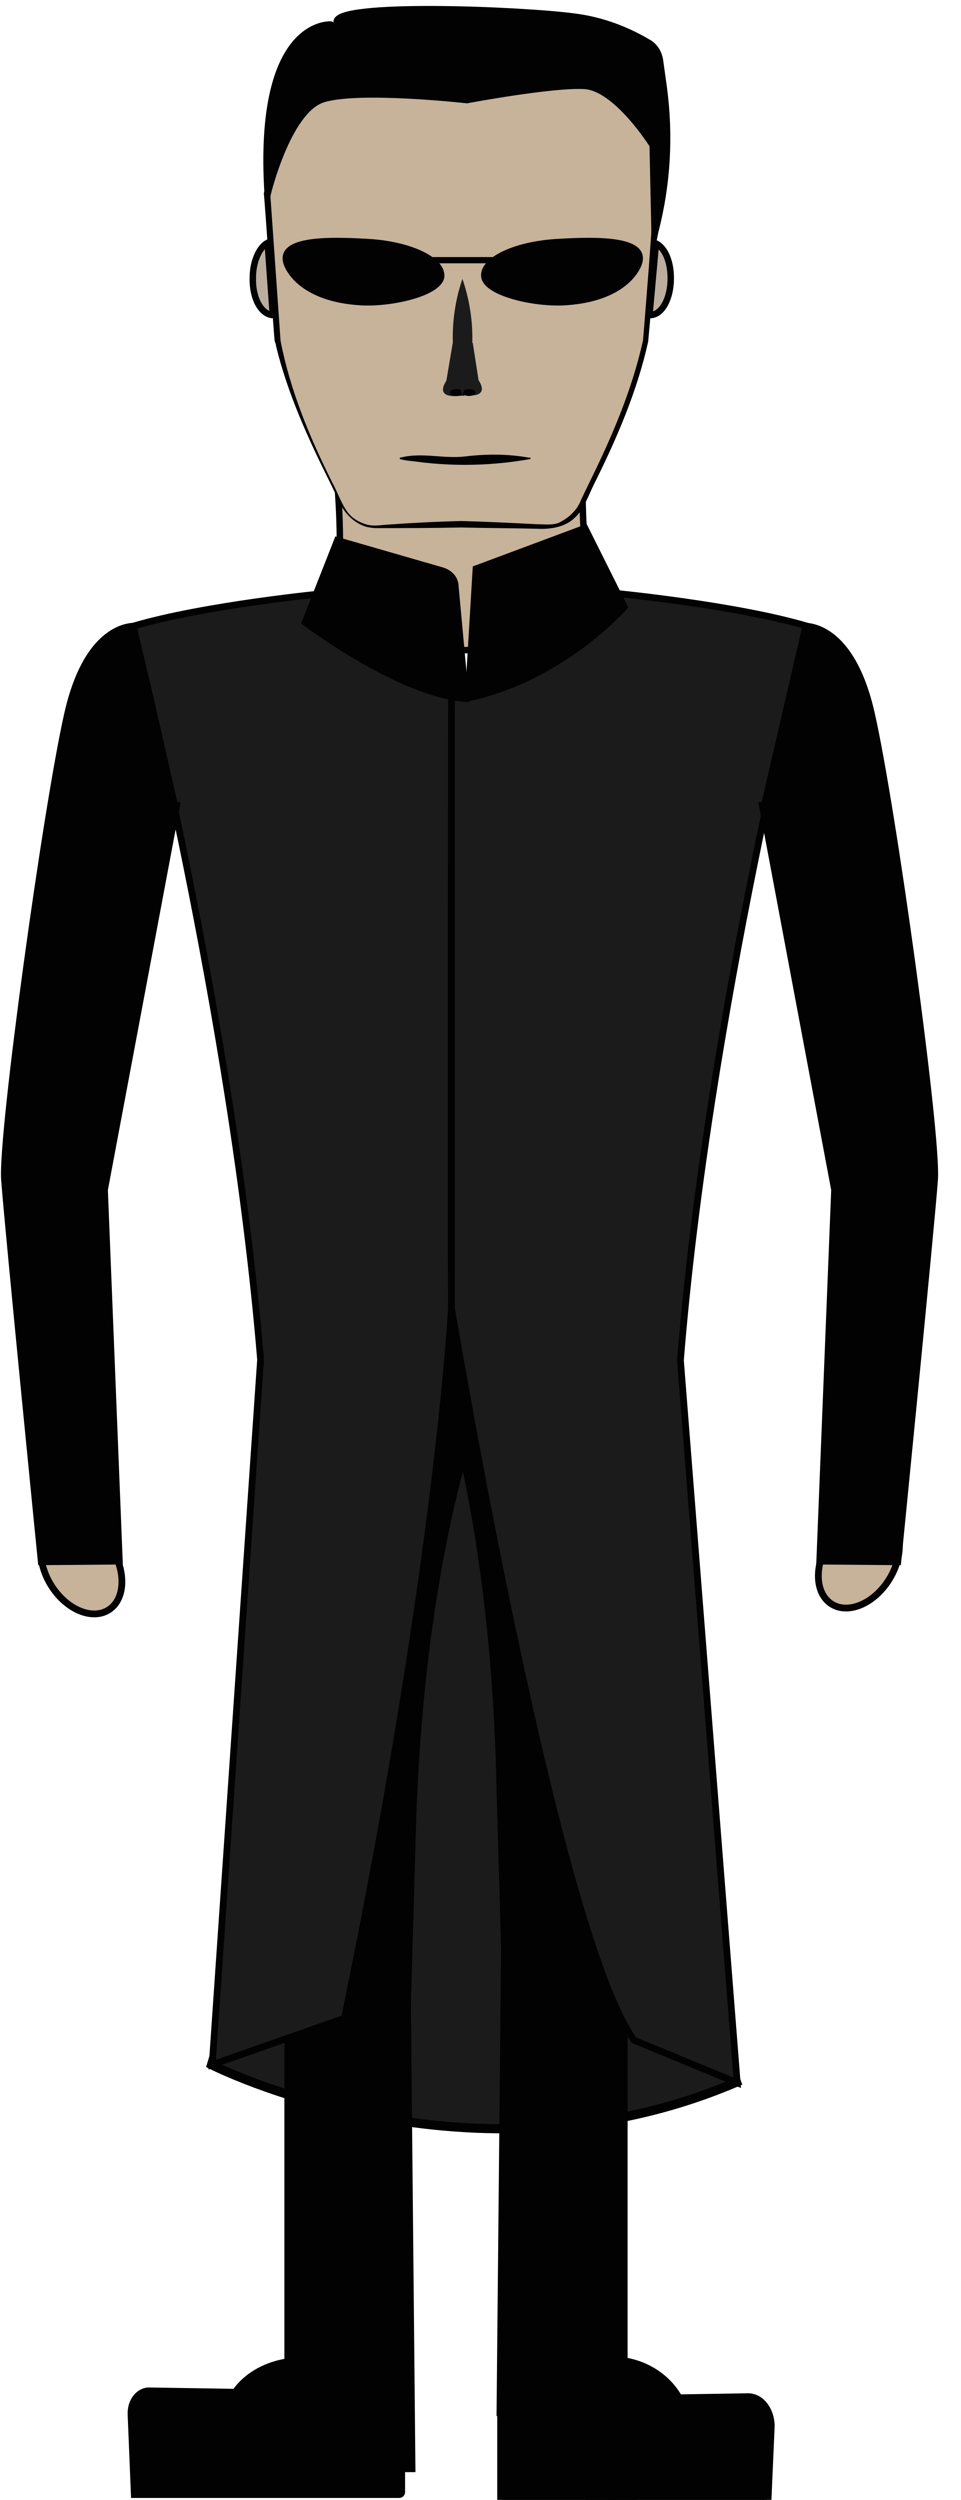 <?xml version="1.0" encoding="utf-8"?>
<!-- Generator: Adobe Illustrator 26.1.0, SVG Export Plug-In . SVG Version: 6.00 Build 0)  -->
<svg version="1.1" id="Capa_1" xmlns="http://www.w3.org/2000/svg" xmlns:xlink="http://www.w3.org/1999/xlink" x="0px" y="0px"
	 viewBox="0 0 149 387.2" style="enable-background:new 0 0 149 387.2;" xml:space="preserve">
<g id="Cuadrícula" style="display:none;">
	<g style="display:inline;opacity:0.48;">
		<rect style="fill:none;stroke:#9A9999;stroke-miterlimit:10;" width="600" height="800"/>
		<line style="fill:none;stroke:#9A9999;stroke-miterlimit:10;" x1="0" y1="387.1" x2="600" y2="387.1"/>
		<line style="fill:none;stroke:#9A9999;stroke-miterlimit:10;" x1="0" y1="361.3" x2="600" y2="361.3"/>
		<line style="fill:none;stroke:#9A9999;stroke-miterlimit:10;" x1="0" y1="335.5" x2="600" y2="335.5"/>
		<line style="fill:none;stroke:#9A9999;stroke-miterlimit:10;" x1="0" y1="309.7" x2="600" y2="309.7"/>
		<line style="fill:none;stroke:#9A9999;stroke-miterlimit:10;" x1="0" y1="283.9" x2="600" y2="283.9"/>
		<line style="fill:none;stroke:#9A9999;stroke-miterlimit:10;" x1="0" y1="258.1" x2="600" y2="258.1"/>
		<line style="fill:none;stroke:#9A9999;stroke-miterlimit:10;" x1="0" y1="232.3" x2="600" y2="232.3"/>
		<line style="fill:none;stroke:#9A9999;stroke-miterlimit:10;" x1="0" y1="206.4" x2="600" y2="206.4"/>
		<line style="fill:none;stroke:#9A9999;stroke-miterlimit:10;" x1="0" y1="180.6" x2="600" y2="180.6"/>
		<line style="fill:none;stroke:#9A9999;stroke-miterlimit:10;" x1="0" y1="154.8" x2="600" y2="154.8"/>
		<line style="fill:none;stroke:#9A9999;stroke-miterlimit:10;" x1="0" y1="129" x2="600" y2="129"/>
		<line style="fill:none;stroke:#9A9999;stroke-miterlimit:10;" x1="0" y1="103.2" x2="600" y2="103.2"/>
		<line style="fill:none;stroke:#9A9999;stroke-miterlimit:10;" x1="0" y1="77.4" x2="600" y2="77.4"/>
		<line style="fill:none;stroke:#9A9999;stroke-miterlimit:10;" x1="0" y1="51.6" x2="600" y2="51.6"/>
		<line style="fill:none;stroke:#9A9999;stroke-miterlimit:10;" x1="0" y1="25.8" x2="600" y2="25.8"/>
		<line style="fill:none;stroke:#9A9999;stroke-miterlimit:10;" x1="135.5" y1="0" x2="135.5" y2="800"/>
		<line style="fill:none;stroke:#9A9999;stroke-miterlimit:10;" x1="116.1" y1="0" x2="116.1" y2="800"/>
		<line style="fill:none;stroke:#9A9999;stroke-miterlimit:10;" x1="96.8" y1="0" x2="96.8" y2="800"/>
		<line style="fill:none;stroke:#9A9999;stroke-miterlimit:10;" x1="77.4" y1="0" x2="77.4" y2="800"/>
		<line style="fill:none;stroke:#9A9999;stroke-miterlimit:10;" x1="58.1" y1="0" x2="58.1" y2="800"/>
		<line style="fill:none;stroke:#9A9999;stroke-miterlimit:10;" x1="38.7" y1="0" x2="38.7" y2="800"/>
		<line style="fill:none;stroke:#9A9999;stroke-miterlimit:10;" x1="19.4" y1="0" x2="19.4" y2="800"/>
	</g>
</g>
<g id="Cabeza">
	<g>
		<path style="fill:#1B1B1B;stroke:#020203;stroke-width:1.416;stroke-miterlimit:10;" d="M32.8,319.8c0,0,40,20.4,81.4,2.7
			L69.9,196.4L32.8,319.8z"/>
		
			<ellipse style="fill:#020203;stroke:#020203;stroke-width:1.242;stroke-miterlimit:10;" cx="94.8" cy="376.4" rx="11.7" ry="10.8"/>
		<ellipse style="fill:#020203;stroke:#020203;stroke-width:1.154;stroke-miterlimit:10;" cx="46.8" cy="375" rx="11.7" ry="9.3"/>
		<path style="fill:#020203;stroke:#020203;stroke-width:1.416;stroke-miterlimit:10;" d="M61.9,386.2H21L20.5,374
			c-0.1-1.9,1.1-3.5,2.6-3.5l37.4,0.6c0.9,0,1.6,0.9,1.6,2V386C62.1,386.1,62,386.2,61.9,386.2z"/>
		<path style="fill:#020203;stroke:#020203;stroke-width:1.416;stroke-miterlimit:10;" d="M118.9,387.2h-41c-0.1,0-0.1-0.1-0.1-0.2
			v-14.2c0-0.4,0.3-0.7,0.6-0.8l37.6-0.6c1.9,0,3.4,2,3.4,4.4L118.9,387.2z"/>
		<path style="fill:#020203;stroke:#020203;stroke-width:1.416;stroke-miterlimit:10;" d="M63.7,286.2L63,310.3l0.7,71.9H44.8v-96
			l-1.9-73.5l32.7,1.2C75.6,213.9,64.7,238,63.7,286.2z"/>
		<path style="fill:#020203;stroke:#020203;stroke-width:1.416;stroke-miterlimit:10;" d="M77.7,277.5l0.7,24.1l-0.7,71.9h18.9v-96
			l1.9-73.5l-32.7,1.2C65.9,205.2,76.8,229.3,77.7,277.5z"/>
		<path style="fill:#C7B29A;stroke:#020203;stroke-miterlimit:10;" d="M92.2,94.3c0,3.5-9,6.4-20.2,6.4S52,97.8,51.9,94.3
			c-0.1-0.4-0.1-0.8,0-1.3c1.6-6.2,0.3-19.5,0.3-19.5l38.1,0c0,0-0.2,13.7,1.8,20.2c0,0,0,0,0,0C92.2,93.9,92.2,94.1,92.2,94.3z"/>
		<path style="fill:none;stroke:#020203;stroke-miterlimit:10;" d="M92.2,94c0-0.1-0.1-0.2-0.1-0.2"/>
		<path style="fill:#1B1B1B;stroke:#020203;stroke-width:1.046;stroke-miterlimit:10;" d="M72.2,107.8H70c0,0-0.1,82.7,0,94.7
			c0,0-2,39.7-16.6,110.1l-20.5,7.2l7.5-109.2C36,157.1,20.6,97,20.6,97c11.1-3.3,29.9-5.1,29.9-5.1L72.2,107.8l23.2-15.9
			c0,0,18.7,1.8,29.8,5.1c0,0-15.4,60.1-19.7,113.7l8.8,111.9l-16-6.6C86.1,299.1,70,202.6,70,202.6v-94.7"/>
		<path style="fill:#020203;stroke:#020203;stroke-width:1.033;stroke-miterlimit:10;" d="M73.8,88.1l16.9-6.3l6.1,12.2
			c0,0-9.6,11-24.2,14.1L73.8,88.1z"/>
		<path style="fill:#020203;stroke:#020203;stroke-width:1.02;stroke-miterlimit:10;" d="M68.6,88.4l-16.3-4.7l-5,12.7
			c0,0,14.7,11.1,24.9,11.8l-1.6-17.3C70.6,89.7,69.8,88.8,68.6,88.4z"/>
		
			<ellipse transform="matrix(0.535 -0.845 0.845 0.535 -142.45 224.827)" style="fill:#C7B29A;stroke:#020203;stroke-width:1.049;stroke-miterlimit:10;" cx="133.1" cy="241.9" rx="7.9" ry="5.5"/>
		
			<ellipse transform="matrix(0.845 -0.535 0.535 0.845 -127.902 44.48)" style="fill:#C7B29A;stroke:#020203;stroke-width:1.049;stroke-miterlimit:10;" cx="12.7" cy="242.6" rx="5.5" ry="7.9"/>
		<path style="fill:#020203;stroke:#020203;stroke-width:1.049;stroke-miterlimit:10;" d="M124.4,97c0,0,7.4-1,10.7,13.5
			c3.3,14.5,10.3,65.2,9.8,72.2c-0.5,7-5.7,59.2-5.7,59.2l-12.1-0.1l2.3-57.5l-11.3-60.1"/>
		<path style="fill:#020203;stroke:#020203;stroke-width:1.049;stroke-miterlimit:10;" d="M21.2,97c0,0-7.4-1-10.7,13.5
			s-10.3,65.2-9.8,72.2c0.5,7,5.7,59.2,5.7,59.2l12.1-0.1l-2.3-57.5l11.3-60.1"/>
		<g>
			<path style="fill:#C7B29A;" d="M71.5,81.2l-13.1,0.4c-2.3,0-4.4-1.4-5.4-3.5l-4.1-8.5c-2.5-5.3-4.5-10.9-5.8-16.7l0,0L41.5,30
				c0,0,2.9-14,7.6-15.2s23,0,23,0l19.1-2.2c0,0,9.4,4.8,10.2,8s-0.1,15.8-0.1,15.8c0,0.3-0.9,12.6-0.9,12.6l-0.3,3.9
				c-1.3,5.8-3.3,11.4-5.8,16.7l-4.1,8.5c-1,2.2-3.1,3.5-5.4,3.5L71.5,81.2z"/>
			<path style="fill:#020203;" d="M71.5,81.7c-4.4,0.1-8.8,0.1-13.2,0.1c-0.5,0-1-0.1-1.5-0.2c-2-0.6-3.5-2.2-4.3-4.1l-1.3-2.7
				c-3.4-6.8-6.6-13.8-8.4-21.2c0-0.2-0.1-0.5-0.2-0.7C42.5,52.8,41,30.1,40.9,30c0.7-3.4,1.7-6.7,3.1-9.9c1.1-2.3,2.4-5.2,5.1-5.9
				c0.9-0.2,1.7-0.3,2.6-0.3c6.7-0.4,14,0,20.3,0.4L91.2,12l0.2,0l0.1,0.1c3.4,1.9,6.7,3.7,9.4,6.6c0.7,0.7,1.2,1.8,1.2,2.8
				c0.3,2.9,0.2,5.7,0.1,8.6c-0.4,7.6-1,15.2-1.7,22.8C98.8,60.6,95.6,68,92.1,75c-0.8,1.6-1.6,4-3,5.2c-1.5,1.5-3.9,1.8-5.8,1.7
				C79.4,81.8,75.4,81.8,71.5,81.7L71.5,81.7z M71.5,80.7c3.9,0.1,7.9,0.3,11.8,0.5c1.1,0,2.5,0.2,3.5-0.3c1.5-0.8,2.7-1.9,3.3-3.5
				l1.3-2.7c3.5-7.1,6.6-14.3,8.3-22c0.3-3.5,0.6-7.6,0.9-11.3c0.4-5.7,0.9-11.3,0.8-17c-0.1-1.4,0-2.8-0.5-4
				c-1.1-2-3.2-3.2-5.1-4.5c-1.6-1-3.2-2-4.9-2.9l0.3,0.1c-0.1,0-19.1,2.2-19.2,2.2c-6.7-0.4-13.5-0.8-20.3-0.4
				c-1.6,0.1-3.2,0.1-4.3,1.5c-3.2,3.6-4.5,9.6-5.5,13.6l1.6,22.8c1.5,7.7,4.5,14.9,8,21.9c0.8,1.4,1.6,3.9,2.8,5.1
				c0.7,0.7,1.5,1.1,2.4,1.4c0.9,0.3,1.9,0.2,2.8,0.1C63.6,81,67.6,80.8,71.5,80.7L71.5,80.7z"/>
		</g>
		<path style="fill:#BCAE9F;stroke:#020203;stroke-miterlimit:10;" d="M39.2,43c-0.1,3.2,1.3,5.7,3.1,5.8h0l-0.8-11.2
			C40.2,38.3,39.2,40.5,39.2,43z"/>
		<path style="fill:#BCAE9F;stroke:#020203;stroke-miterlimit:10;" d="M104,43.1c0,3.2-1.4,5.7-3.2,5.7h-0.1l1-11.1
			C103.1,38.4,104,40.5,104,43.1z"/>
		<path style="fill:#1B1B1B;" d="M72,61.2c4.3,0.5,2.2-2.3,2.2-2.3l-0.9-5.8h-3.1L69.2,59c0,0-2.1,2.8,2.2,2.3H72z"/>
		<ellipse style="fill:#020203;stroke:#020203;stroke-width:0.262;stroke-miterlimit:10;" cx="72.7" cy="60.8" rx="0.9" ry="0.4"/>
		<ellipse style="fill:#020203;stroke:#020203;stroke-width:0.262;stroke-miterlimit:10;" cx="70.8" cy="60.8" rx="0.9" ry="0.4"/>
		<g>
			<path style="fill:#1B1B1B;" d="M71.7,43.2c2,5.8,2.1,12.3,0,18C69.7,55.5,69.7,49,71.7,43.2L71.7,43.2z"/>
		</g>
		<g>
			<path style="fill:#020203;" d="M82.2,71.1c-6.7,1.2-13.6,1.2-20.2,0c0,0,0,0,0,0c0,0,0-0.2,0-0.1h0V71h0c0,0.1,0-0.1,0-0.1
				c0,0,0,0,0.1,0c2.8,0,7.2,0,10.1-0.1l10.1,0.1L82.2,71.1L82.2,71.1z"/>
		</g>
		<g>
			<path style="fill:#020203;" d="M62,70.9c3.4-0.9,6.7,0.2,10.1-0.2c3.3-0.4,6.7-0.4,10,0.2l0.1,0l0,0c0,0,0,0,0,0c0,0,0,0.2,0,0.1
				h0V71h0c0-0.1,0,0.1,0,0.1c0,0-0.1,0-0.1,0c-3.3,0.6-6.7,0.6-10,0.2c-3.4-0.4-6.8,0.7-10.1-0.2C62,71.1,62,70.9,62,70.9L62,70.9z
				"/>
		</g>
		<path style="fill:#020203;stroke:#020203;stroke-miterlimit:10;" d="M41.5,30c0,0,3.1-12.8,8.5-14.6s22.4,0.1,22.4,0.1
			s13.3-2.5,18.3-2.2c5,0.4,10.5,9.2,10.5,9.2l0.3,13.8l0.1-0.5c1.9-7.3,2.3-14.9,1.3-22.3l-0.6-4.3c-0.2-1-0.7-1.9-1.6-2.5
			c-2-1.2-6.1-3.4-11.5-4.1C81.2,1.5,52,0.3,52.2,3.4s1.5,3.7,1.5,3.7l-2.4-3.3C51.3,3.8,39.8,2.9,41.5,30z"/>
		<line style="fill:none;stroke:#020203;stroke-width:0.965;stroke-miterlimit:10;" x1="67.1" y1="40.3" x2="76.4" y2="40.3"/>
		<path style="fill:#020203;stroke:#020203;stroke-width:0.781;stroke-miterlimit:10;" d="M75,42.9c0.4,2.6,7.9,4.3,12.6,4
			c6.6-0.4,10-3,11.3-5.5c2.3-4.5-6-4.4-12.6-4C79.7,37.8,74.6,40.3,75,42.9z"/>
		<path style="fill:#020203;stroke:#020203;stroke-width:0.781;stroke-miterlimit:10;" d="M68.5,42.9c-0.4,2.6-7.9,4.3-12.6,4
			c-6.6-0.4-10-3-11.3-5.5c-2.3-4.5,6-4.4,12.6-4C63.8,37.8,68.8,40.3,68.5,42.9z"/>
	</g>
</g>
</svg>
